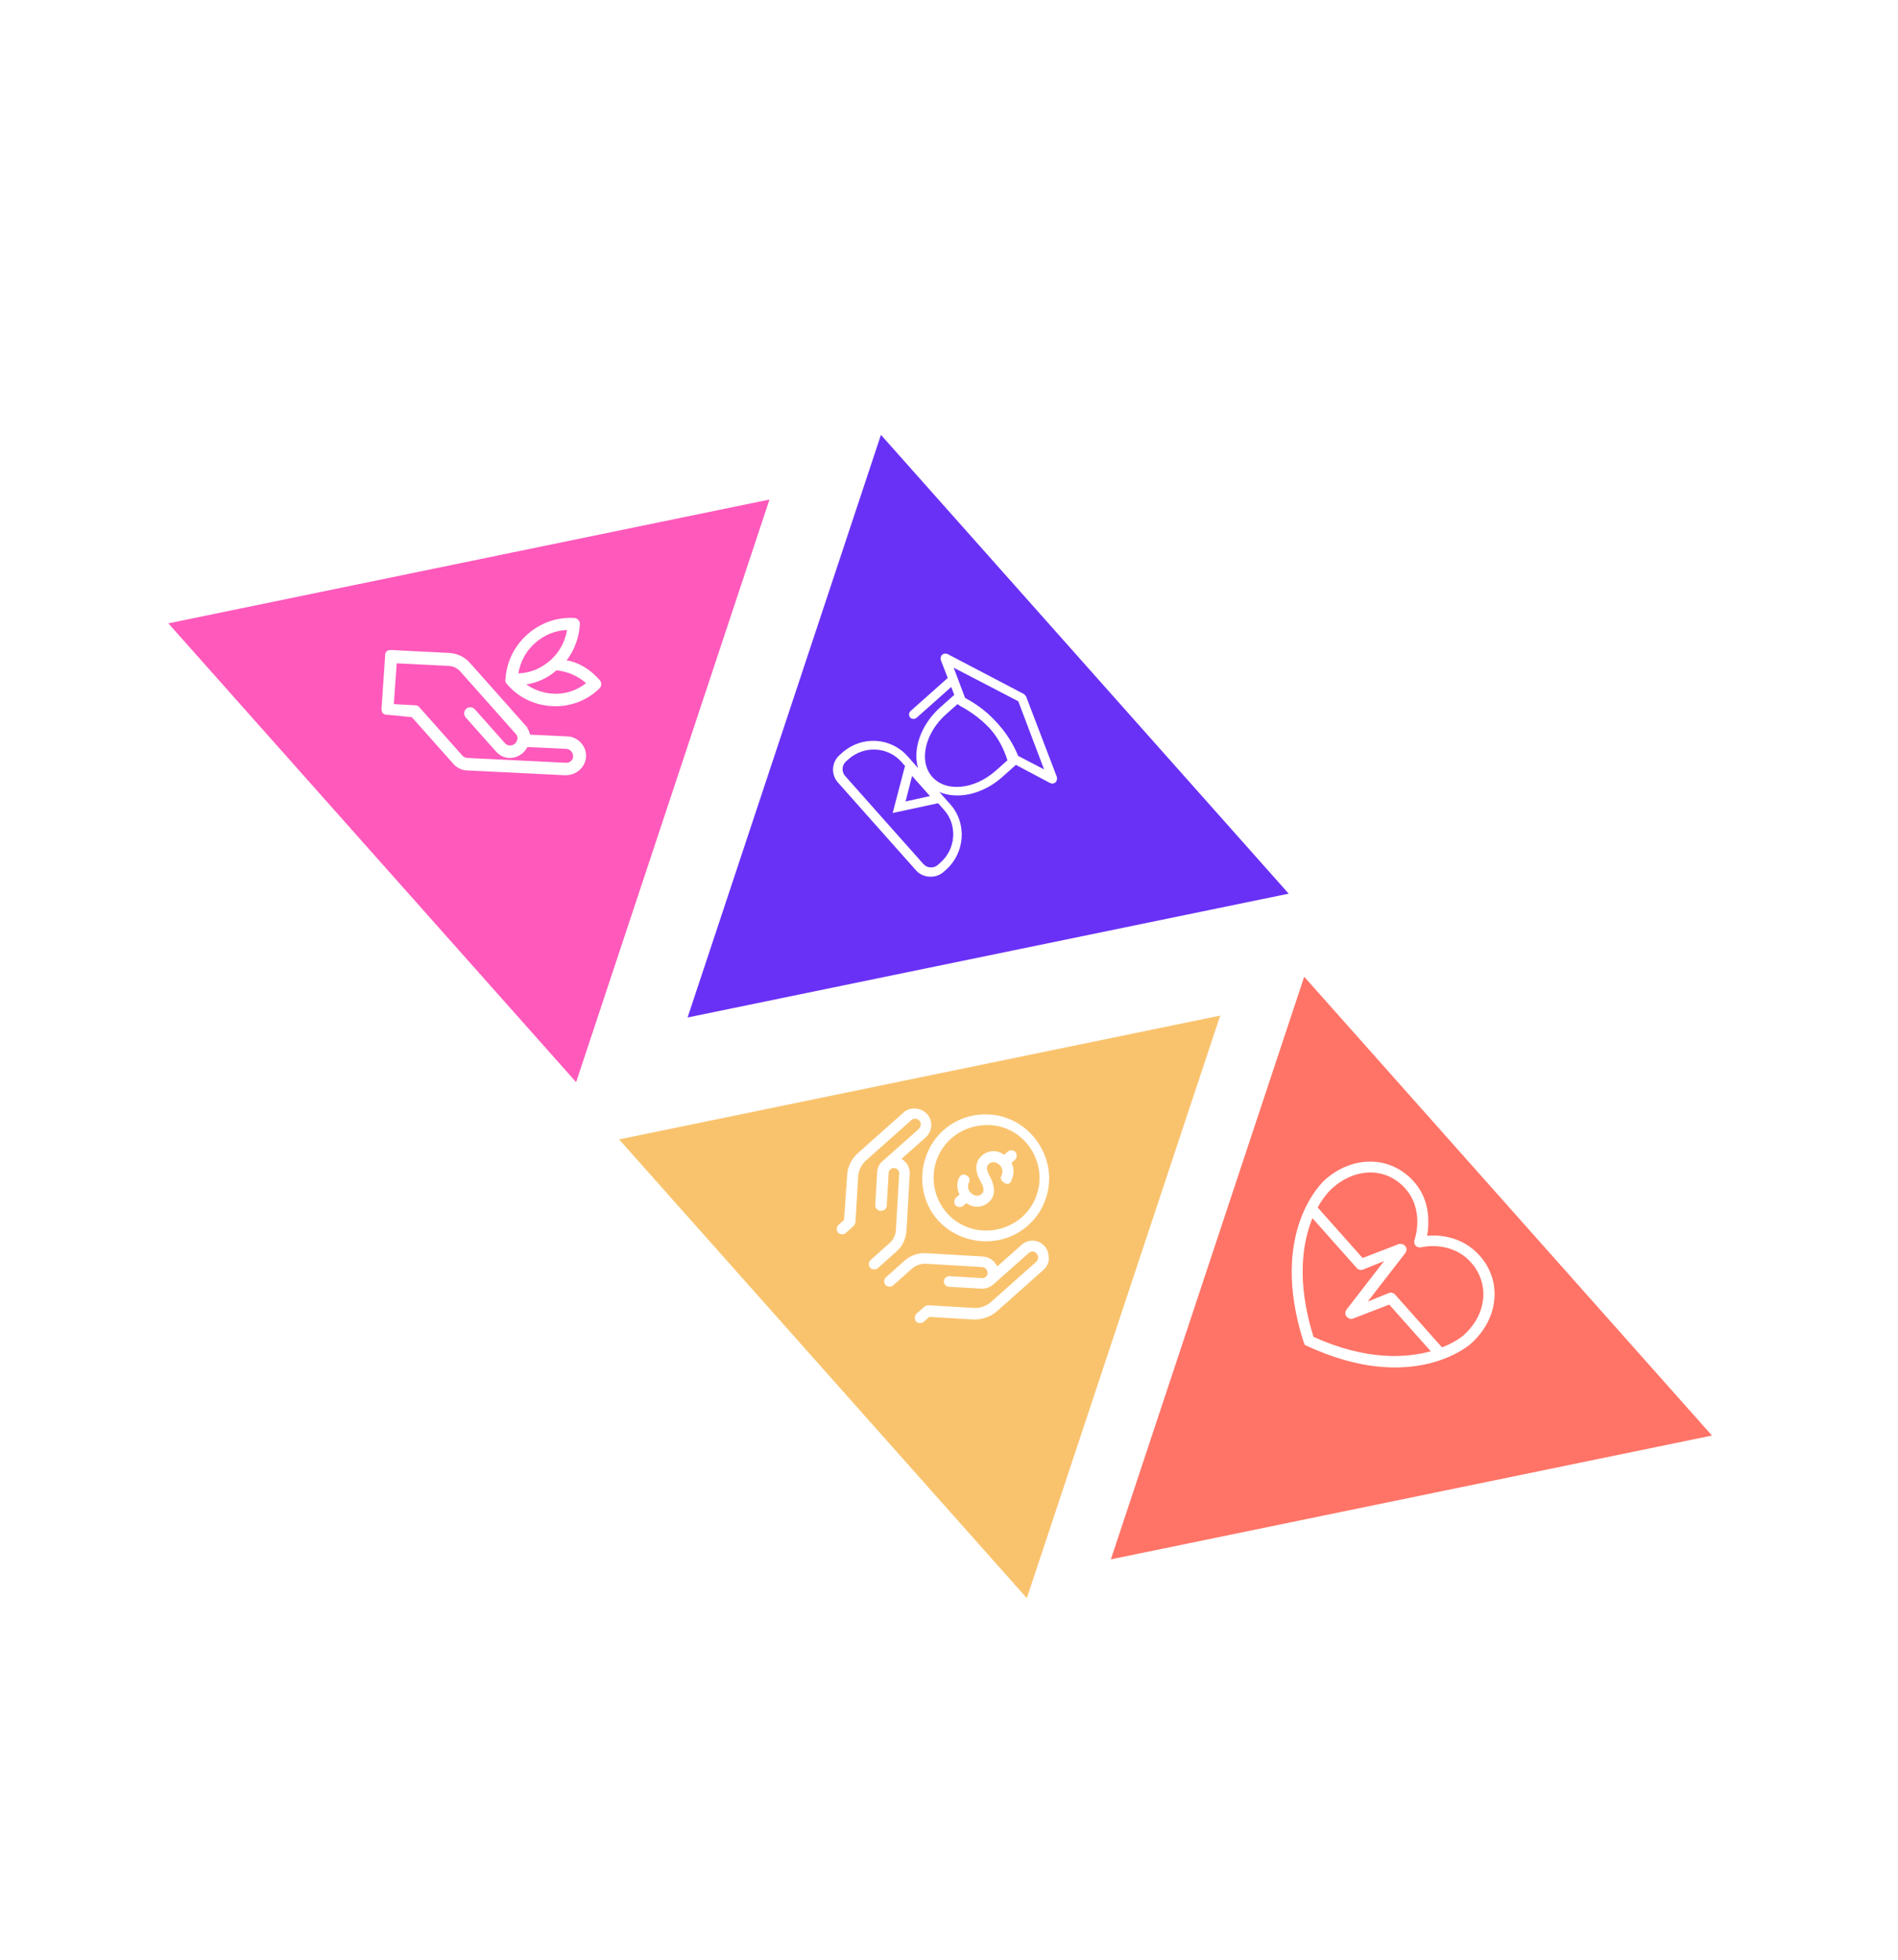 <svg width="1076" height="1111" viewBox="0 0 1076 1111" fill="none" xmlns="http://www.w3.org/2000/svg">
<g filter="url(#filter0_d_316_8216)">
<path d="M629.756 859.791L739.37 529.584L970.53 789.615L629.756 859.791Z" fill="#FF7467"/>
</g>
<path d="M838.697 711.863C828.923 700.869 815.888 700.026 808.769 700.657C809.944 693.916 810.92 680.617 801.404 669.912C788.287 655.158 767.047 654.876 751.319 668.857C749.89 670.128 719.234 698.416 739.367 760.8C739.625 761.089 739.596 761.633 739.853 761.922C740.11 762.211 740.367 762.5 740.91 762.536C800.22 790.092 832.19 762.708 833.62 761.437C849.348 747.455 851.556 726.328 838.697 711.863ZM796.858 673.436C807.917 685.877 802.422 702.156 802.108 702.953C801.449 705.092 803.25 707.118 805.451 706.715C806.28 706.495 822.834 702.657 834.15 715.386C844.952 727.538 843.202 745.149 829.762 757.097C829.762 757.097 825.473 760.91 817.41 763.934L790.662 733.846C789.891 732.978 788.547 732.618 787.432 733.092L774.623 738.263L796.559 709.958C797.16 708.906 797.504 707.564 796.475 706.407C795.446 705.25 794.36 705.18 792.988 705.364L772.402 713.305L746.683 684.374C750.602 677.264 754.605 673.705 755.177 673.197C768.617 661.249 786.056 661.285 796.858 673.436ZM744.428 757.854C734.405 725.847 738.3 703.738 743.937 689.923L769.398 718.565C770.17 719.432 771.513 719.792 772.629 719.319L785.437 714.147L763.501 742.453C762.901 743.505 762.557 744.846 763.586 746.003C763.586 746.003 763.586 746.003 763.843 746.293C764.615 747.161 765.958 747.52 767.073 747.047L787.659 739.106L811.578 766.012C797.197 769.991 774.498 771.523 744.428 757.854Z" fill="white" stroke="white" stroke-width="0.5"/>
<g filter="url(#filter1_d_316_8216)">
<path d="M691.744 551.595L582.13 881.801L350.97 621.77L691.744 551.595Z" fill="#F9C36E"/>
</g>
<path d="M594.539 712.437C594.475 708.888 592.492 705.499 589.039 703.933C585.586 702.366 581.717 703.23 579.127 705.532L565.316 717.81C565.092 716.979 564.836 716.691 564.324 716.116C562.821 713.846 559.912 712.311 557.194 712.151L525.125 710.266C520.776 710.011 516.332 711.386 512.879 714.455L502.233 723.92C501.082 724.943 500.954 727.117 501.977 728.268C503 729.419 505.174 729.547 506.325 728.524L516.972 719.059C518.986 717.269 522.056 716.086 524.773 716.245L556.843 718.13C558.473 718.226 559.752 719.665 559.912 721.583C559.816 723.214 558.378 724.493 556.747 724.397L538.266 723.311C536.636 723.215 535.197 724.494 535.101 726.125C535.005 727.755 536.284 729.194 537.915 729.29L556.396 730.376C559.113 730.536 561.639 729.321 563.366 727.786C563.366 727.786 563.366 727.786 563.653 727.53L583.22 710.136C584.371 709.113 586.29 708.953 587.313 710.104C587.824 710.679 588.592 711.542 588.528 712.629C588.464 713.717 588.144 714.516 587.569 715.027L561.672 738.049C559.082 740.352 555.469 741.503 552.208 741.311L526.117 739.778C525.574 739.746 524.455 740.225 523.879 740.737L519.563 744.574C518.412 745.597 518.284 747.771 519.307 748.922C520.331 750.073 522.505 750.201 523.656 749.178L526.821 746.364L551.281 747.802C556.173 748.089 561.448 746.49 565.189 743.165L591.086 720.143C593.676 717.841 594.923 715.187 594.539 712.437Z" fill="white"/>
<path d="M478.501 691.435L475.336 694.249C474.185 695.272 474.057 697.446 475.08 698.597C476.103 699.748 478.277 699.876 479.428 698.852L483.745 695.015C484.32 694.504 484.64 693.705 484.96 692.905L486.493 666.815C486.685 663.554 488.251 660.1 490.841 657.798L516.738 634.776C517.314 634.265 518.433 633.785 519.232 634.105C520.319 634.169 520.831 634.744 521.598 635.607C522.334 637.014 521.95 638.901 520.799 639.924L500.945 657.574C498.675 659.077 497.428 661.731 497.268 664.448L496.182 682.929C496.118 684.016 496.597 685.135 497.653 685.743C498.708 686.35 499.795 686.414 500.914 685.934C502.033 685.455 502.64 684.399 502.704 683.312L503.79 664.832C503.886 663.201 505.325 661.922 506.956 662.018C508.586 662.114 509.865 663.553 509.77 665.183L507.885 697.252C507.725 699.97 506.478 702.624 504.176 704.67L493.529 714.135C492.378 715.158 492.251 717.332 493.274 718.483C494.297 719.634 496.471 719.762 497.622 718.739L508.269 709.274C511.722 706.205 513.608 701.952 513.864 697.604L515.749 665.535C515.908 662.817 514.981 660.035 512.647 657.989C512.135 657.414 511.336 657.094 511.08 656.806L524.892 644.528C528.633 641.202 528.984 635.223 525.659 631.483C522.333 627.742 516.098 627.103 512.358 630.428L486.46 653.45C482.72 656.776 480.258 661.54 480.226 666.719L478.501 691.435Z" fill="white"/>
<path d="M561.215 666.844C558.241 661.76 559.968 660.225 560.543 659.714C562.845 657.667 565.499 658.914 567.034 660.641C568.313 662.079 568.729 664.286 567.801 666.14C567.194 667.195 567.13 668.282 568.153 669.433C568.921 670.297 569.976 670.904 571.063 670.968C572.15 671.032 573.301 670.009 573.365 668.921C574.899 666.012 575.123 662.207 573.396 659.106L575.411 657.315C576.562 656.292 576.689 654.118 575.666 652.967C574.387 651.528 572.469 651.688 571.318 652.711L569.304 654.502C565.115 651.528 560.191 651.784 556.45 655.11C554.148 657.156 551.431 661.633 555.876 669.53C558.849 674.613 557.123 676.148 556.547 676.66C554.245 678.706 551.592 677.459 550.057 675.733C548.778 674.294 548.362 672.088 549.289 670.233C549.897 669.178 549.705 667.803 549.193 667.228C548.426 666.365 547.37 665.757 546.283 665.693C545.196 665.63 544.333 666.397 543.726 667.452C542.191 670.362 542.511 674.198 543.982 677.012L541.968 678.803C540.817 679.826 540.689 682 541.712 683.151C542.735 684.302 544.909 684.43 546.06 683.407L547.787 681.872C551.976 684.845 556.899 684.589 560.64 681.264C562.654 679.473 565.628 675.284 561.215 666.844Z" fill="white"/>
<path d="M582.767 694.563C593.701 684.842 597.601 669.527 592.676 655.875C587.752 642.222 575.506 632.503 560.83 631.64C546.154 630.778 532.598 638.708 526.364 651.977C520.13 665.246 522.209 680.913 531.673 691.56C545.262 706.267 568.091 707.608 582.767 694.563ZM536.821 687.499C528.891 678.579 526.94 665.374 532.215 654.503C537.49 643.631 548.776 637.204 561.022 637.651C573.268 638.098 583.692 646.347 587.657 657.761C591.622 669.176 588.425 681.805 579.217 689.991C566.588 700.702 547.82 699.872 536.821 687.499Z" fill="white"/>
<g filter="url(#filter2_d_316_8216)">
<path d="M389.803 564.675L499.417 234.469L730.577 494.5L389.803 564.675Z" fill="#6931F6"/>
</g>
<path d="M519.496 493.131L475.242 443.351C471.15 438.747 471.821 431.968 476.137 428.131L477.576 426.852C488.51 417.132 504.817 418.09 514.281 428.737L538.582 456.073C548.047 466.72 546.8 483.282 536.154 492.746L534.715 494.025C530.399 497.862 523.333 497.447 519.496 493.131ZM511.116 431.551C503.442 422.918 489.853 422.12 480.933 430.049L479.494 431.328C476.905 433.631 476.681 437.435 478.983 440.025L523.236 489.806C525.539 492.395 529.344 492.619 531.933 490.317L533.372 489.038C542.292 481.108 543.091 467.519 535.417 458.887L511.116 431.551Z" fill="white" stroke="white" stroke-width="0.5"/>
<path d="M506.418 460.456L514.506 429.57L536.249 454.028L506.418 460.456ZM516.936 439.258L513.036 454.573L527.68 451.343L516.936 439.258Z" fill="white" stroke="white" stroke-width="0.5"/>
<path d="M525.148 443.283C515.428 432.348 519.264 413.484 533.363 400.95L540.845 394.299C541.42 393.787 542.539 393.308 543.595 393.915C544.394 394.235 544.906 394.81 545.705 395.13C559.741 402.227 569.494 412.618 574.674 426.558C575.41 427.965 575.857 429.628 576.305 431.29C576.529 432.122 576.209 432.921 575.634 433.433L567.864 440.339C554.053 452.618 534.869 454.217 525.148 443.283ZM542.764 398.775L536.145 404.658C524.06 415.402 520.384 431.549 528.314 440.469C536.243 449.389 552.422 447.886 564.795 436.886L571.413 431.003C571.189 430.171 570.71 429.052 570.486 428.221C565.785 415.4 556.8 405.872 543.563 399.095C543.563 399.095 543.019 399.063 542.764 398.775Z" fill="white" stroke="white" stroke-width="0.5"/>
<path d="M543.565 399.096C543.309 398.809 543.309 398.809 543.054 398.521L533.588 373.966C533.365 373.135 533.428 372.047 534.292 371.28C535.155 370.513 536.242 370.577 537.041 370.896L580.43 393.627C580.686 393.915 581.198 394.49 581.453 394.778L598.945 440.531C599.169 441.362 598.817 442.705 598.242 443.217C597.378 443.984 596.291 443.92 595.492 443.601L574.069 432.251C573.813 431.963 573.014 431.644 573.046 431.1C567.834 417.704 557.826 407.025 544.077 399.672C544.077 399.672 543.821 399.384 543.565 399.096ZM540.175 377.898L547.018 396.027C561.023 403.668 571.287 414.634 577.011 428.606L592.358 436.599L577.489 397.272L540.175 377.898Z" fill="white" stroke="white" stroke-width="0.5"/>
<path d="M516.133 406.483C515.366 405.62 515.461 403.989 516.325 403.222L537.33 384.548C538.193 383.781 539.824 383.877 540.591 384.74C541.359 385.603 541.263 387.234 540.4 388.001L519.394 406.675C518.531 407.442 516.9 407.346 516.133 406.483Z" fill="white" stroke="white" stroke-width="0.5"/>
<g filter="url(#filter3_d_316_8216)">
<path d="M436.22 259.121L326.607 589.328L95.446 329.296L436.22 259.121Z" fill="#FE59BB"/>
</g>
<path d="M332.238 428.896C332.398 426.178 331.47 423.396 329.424 421.094C327.378 418.792 324.724 417.545 322.006 417.386L300.52 416.396C300.296 415.564 300.072 414.733 299.593 413.614C299.593 413.614 299.593 413.614 299.337 413.326C299.081 413.038 298.825 412.751 298.857 412.207L298.601 411.919C298.346 411.632 298.09 411.344 297.578 410.768L266.371 375.663C263.557 372.498 259.592 370.356 254.7 370.068L221.8 368.407C220.712 368.343 219.881 368.567 219.306 369.079C218.73 369.591 218.123 370.646 218.347 371.477L216.302 401.628C216.238 402.715 216.462 403.546 216.973 404.122C217.485 404.697 218.54 405.305 219.371 405.081L233.472 406.455L257.005 432.928C259.051 435.23 261.705 436.477 264.423 436.636L320.44 439.383C326.707 439.479 331.887 434.875 332.238 428.896ZM320.856 432.317L264.838 429.57C263.751 429.506 262.696 428.899 262.185 428.323L237.628 400.7C237.116 400.124 236.061 399.517 235.23 399.741L223.272 399.038L224.901 375.953L254.541 377.422C257.258 377.582 259.369 378.797 261.159 380.811L292.367 415.916C293.134 416.78 293.614 417.899 293.262 419.242C292.942 420.041 292.623 420.84 292.047 421.352C291.184 422.119 290.065 422.599 288.978 422.535C287.891 422.471 286.836 421.864 286.324 421.288L269.185 402.009C267.906 400.57 265.732 400.443 264.294 401.722C262.855 403.001 262.727 405.175 264.006 406.613L281.145 425.893C283.191 428.195 285.845 429.441 288.563 429.601C291.28 429.761 294.35 428.578 296.364 426.787C297.515 425.764 298.41 424.453 299.017 423.398L321.047 424.42C323.221 424.548 325.012 426.562 324.884 428.736C325.044 430.655 323.03 432.445 320.856 432.317Z" fill="white"/>
<path d="M287.223 387.526C287.479 387.814 287.479 387.814 287.479 387.814C287.734 388.101 287.734 388.101 287.99 388.389C294.385 395.583 303.146 399.643 312.93 400.218C322.714 400.793 332.465 397.276 339.691 390.337C341.13 389.058 341.258 386.884 339.979 385.445C334.863 379.69 328.564 375.502 321.274 374.255C325.718 368.244 328.307 361.306 328.754 353.696C328.85 352.066 327.316 350.339 325.685 350.243C315.901 349.668 306.437 352.93 298.956 359.581C291.474 366.231 287.126 375.248 286.551 385.032C286.232 385.831 286.711 386.95 287.223 387.526ZM313.345 393.152C307.91 392.832 302.57 390.882 298.381 387.909C304.712 386.918 310.595 384.263 315.487 379.915C321.722 380.554 327.573 383.08 332.241 387.172C326.518 391.745 319.868 393.535 313.345 393.152ZM321.465 357.086C320.25 363.832 317.181 369.651 312.001 374.256C306.822 378.86 300.395 381.482 293.841 381.642C295.056 374.896 298.125 369.077 303.304 364.472C308.484 359.868 314.91 357.246 321.465 357.086Z" fill="white"/>
<defs>
<filter id="filter0_d_316_8216" x="605.756" y="529.584" width="388.774" height="378.206" filterUnits="userSpaceOnUse" color-interpolation-filters="sRGB">
<feFlood flood-opacity="0" result="BackgroundImageFix"/>
<feColorMatrix in="SourceAlpha" type="matrix" values="0 0 0 0 0 0 0 0 0 0 0 0 0 0 0 0 0 0 127 0" result="hardAlpha"/>
<feOffset dy="24"/>
<feGaussianBlur stdDeviation="12"/>
<feComposite in2="hardAlpha" operator="out"/>
<feColorMatrix type="matrix" values="0 0 0 0 0.976 0 0 0 0 0.584 0 0 0 0 0.584 0 0 0 1 0"/>
<feBlend mode="normal" in2="BackgroundImageFix" result="effect1_dropShadow_316_8216"/>
<feBlend mode="normal" in="SourceGraphic" in2="effect1_dropShadow_316_8216" result="shape"/>
</filter>
<filter id="filter1_d_316_8216" x="326.97" y="551.595" width="388.774" height="378.206" filterUnits="userSpaceOnUse" color-interpolation-filters="sRGB">
<feFlood flood-opacity="0" result="BackgroundImageFix"/>
<feColorMatrix in="SourceAlpha" type="matrix" values="0 0 0 0 0 0 0 0 0 0 0 0 0 0 0 0 0 0 127 0" result="hardAlpha"/>
<feOffset dy="24"/>
<feGaussianBlur stdDeviation="12"/>
<feComposite in2="hardAlpha" operator="out"/>
<feColorMatrix type="matrix" values="0 0 0 0 1 0 0 0 0 0.886 0 0 0 0 0.616 0 0 0 1 0"/>
<feBlend mode="normal" in2="BackgroundImageFix" result="effect1_dropShadow_316_8216"/>
<feBlend mode="normal" in="SourceGraphic" in2="effect1_dropShadow_316_8216" result="shape"/>
</filter>
<filter id="filter2_d_316_8216" x="365.803" y="222.469" width="388.774" height="378.206" filterUnits="userSpaceOnUse" color-interpolation-filters="sRGB">
<feFlood flood-opacity="0" result="BackgroundImageFix"/>
<feColorMatrix in="SourceAlpha" type="matrix" values="0 0 0 0 0 0 0 0 0 0 0 0 0 0 0 0 0 0 127 0" result="hardAlpha"/>
<feOffset dy="12"/>
<feGaussianBlur stdDeviation="12"/>
<feComposite in2="hardAlpha" operator="out"/>
<feColorMatrix type="matrix" values="0 0 0 0 0.333 0 0 0 0 0.424 0 0 0 0 0.788 0 0 0 1 0"/>
<feBlend mode="normal" in2="BackgroundImageFix" result="effect1_dropShadow_316_8216"/>
<feBlend mode="normal" in="SourceGraphic" in2="effect1_dropShadow_316_8216" result="shape"/>
</filter>
<filter id="filter3_d_316_8216" x="71.446" y="259.121" width="388.774" height="378.206" filterUnits="userSpaceOnUse" color-interpolation-filters="sRGB">
<feFlood flood-opacity="0" result="BackgroundImageFix"/>
<feColorMatrix in="SourceAlpha" type="matrix" values="0 0 0 0 0 0 0 0 0 0 0 0 0 0 0 0 0 0 127 0" result="hardAlpha"/>
<feOffset dy="24"/>
<feGaussianBlur stdDeviation="12"/>
<feComposite in2="hardAlpha" operator="out"/>
<feColorMatrix type="matrix" values="0 0 0 0 0.996 0 0 0 0 0.349 0 0 0 0 0.733 0 0 0 1 0"/>
<feBlend mode="normal" in2="BackgroundImageFix" result="effect1_dropShadow_316_8216"/>
<feBlend mode="normal" in="SourceGraphic" in2="effect1_dropShadow_316_8216" result="shape"/>
</filter>
</defs>
</svg>
